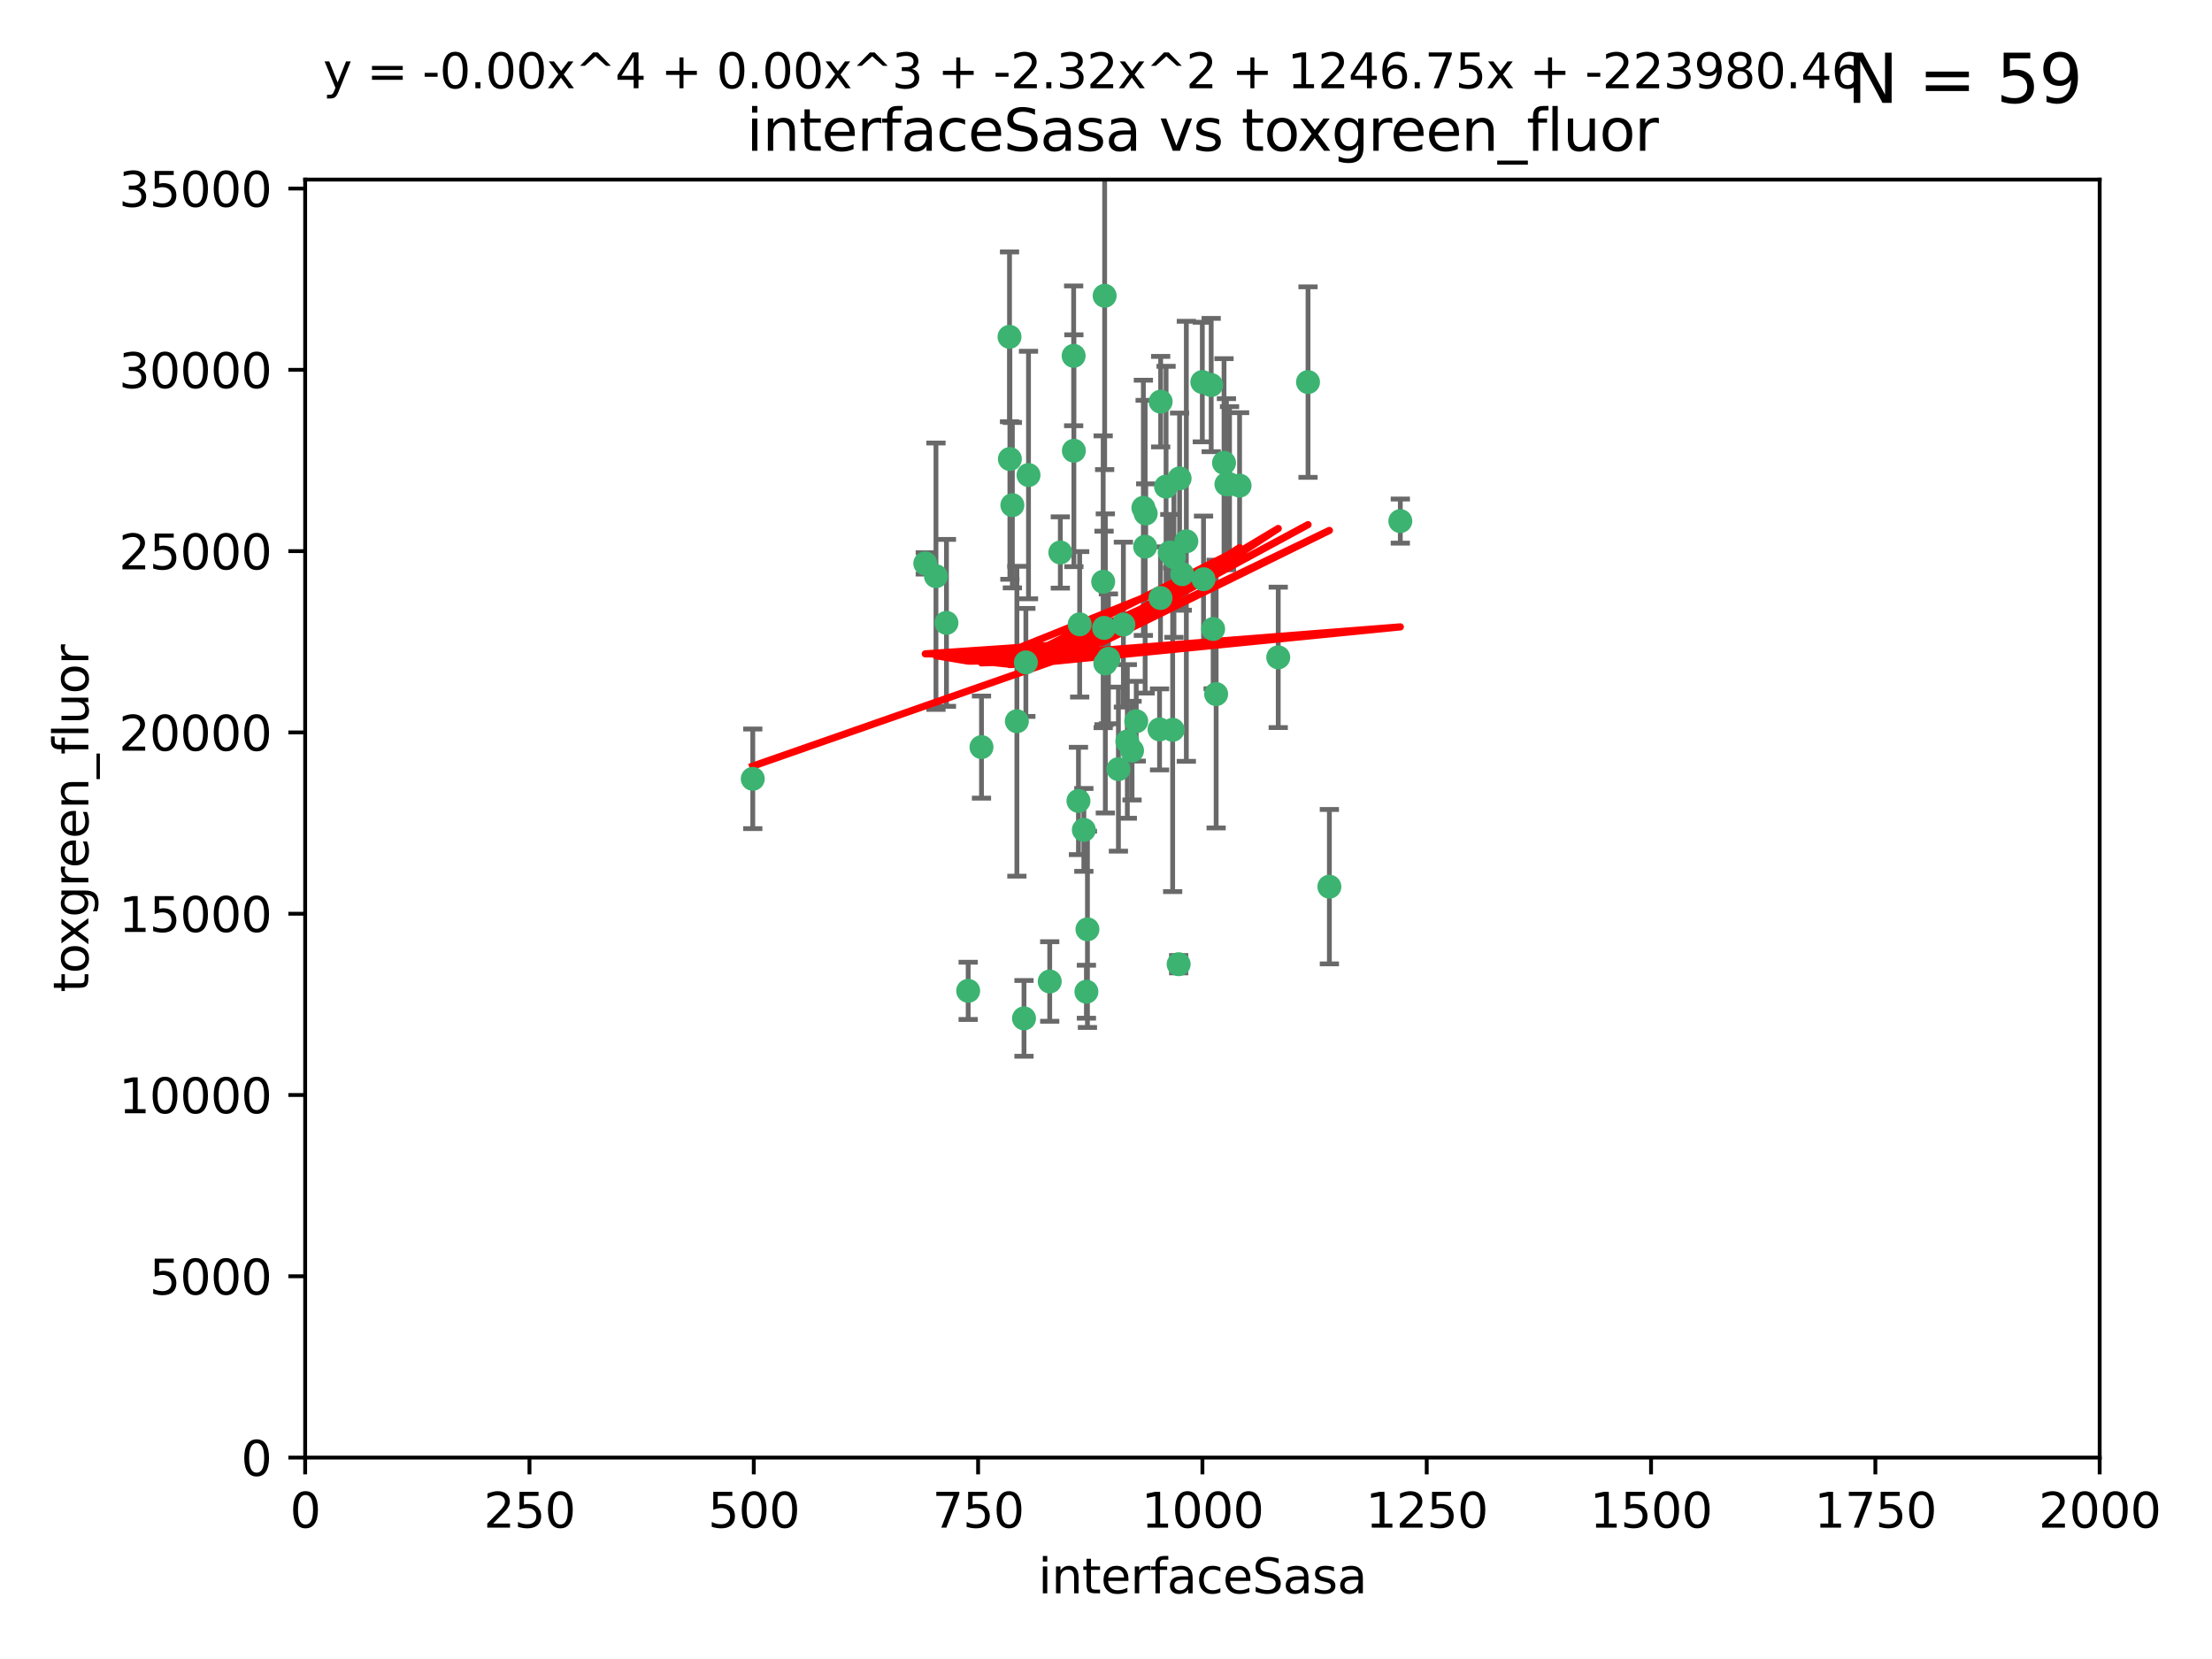 <?xml version="1.0" encoding="utf-8" standalone="no"?>
<!DOCTYPE svg PUBLIC "-//W3C//DTD SVG 1.1//EN"
  "http://www.w3.org/Graphics/SVG/1.1/DTD/svg11.dtd">
<svg xmlns:xlink="http://www.w3.org/1999/xlink" width="460.8pt" height="345.6pt" viewBox="0 0 460.8 345.6" xmlns="http://www.w3.org/2000/svg" version="1.1">
 <defs>
  <style type="text/css">*{stroke-linejoin: round; stroke-linecap: butt}</style>
 </defs>
 <g id="figure_1">
  <g id="patch_1">
   <path d="M 0 345.6 
L 460.8 345.6 
L 460.8 0 
L 0 0 
z
" style="fill: #ffffff"/>
  </g>
  <g id="axes_1">
   <g id="patch_2">
    <path d="M 63.571 303.64 
L 437.4 303.64 
L 437.4 37.411 
L 63.571 37.411 
z
" style="fill: #ffffff"/>
   </g>
   <g id="PathCollection_1">
    <defs>
     <path id="m59ebaaba37" d="M 0 1.118 
C 0.297 1.118 0.581 1 0.791 0.791 
C 1 0.581 1.118 0.297 1.118 0 
C 1.118 -0.297 1 -0.581 0.791 -0.791 
C 0.581 -1 0.297 -1.118 0 -1.118 
C -0.297 -1.118 -0.581 -1 -0.791 -0.791 
C -1 -0.581 -1.118 -0.297 -1.118 0 
C -1.118 0.297 -1 0.581 -0.791 0.791 
C -0.581 1 -0.297 1.118 0 1.118 
z
" style="stroke: #3cb371"/>
    </defs>
    <g clip-path="url(#p23d6af2092)">
     <use xlink:href="#m59ebaaba37" x="243.693" y="115.09" style="fill: #3cb371; stroke: #3cb371"/>
     <use xlink:href="#m59ebaaba37" x="272.484" y="79.593" style="fill: #3cb371; stroke: #3cb371"/>
     <use xlink:href="#m59ebaaba37" x="242.914" y="101.372" style="fill: #3cb371; stroke: #3cb371"/>
     <use xlink:href="#m59ebaaba37" x="266.28" y="136.942" style="fill: #3cb371; stroke: #3cb371"/>
     <use xlink:href="#m59ebaaba37" x="250.716" y="120.662" style="fill: #3cb371; stroke: #3cb371"/>
     <use xlink:href="#m59ebaaba37" x="254.987" y="96.415" style="fill: #3cb371; stroke: #3cb371"/>
     <use xlink:href="#m59ebaaba37" x="220.886" y="115.091" style="fill: #3cb371; stroke: #3cb371"/>
     <use xlink:href="#m59ebaaba37" x="230.119" y="61.614" style="fill: #3cb371; stroke: #3cb371"/>
     <use xlink:href="#m59ebaaba37" x="241.787" y="83.673" style="fill: #3cb371; stroke: #3cb371"/>
     <use xlink:href="#m59ebaaba37" x="252.721" y="131.033" style="fill: #3cb371; stroke: #3cb371"/>
     <use xlink:href="#m59ebaaba37" x="252.312" y="80.209" style="fill: #3cb371; stroke: #3cb371"/>
     <use xlink:href="#m59ebaaba37" x="258.229" y="101.166" style="fill: #3cb371; stroke: #3cb371"/>
     <use xlink:href="#m59ebaaba37" x="223.66" y="74.129" style="fill: #3cb371; stroke: #3cb371"/>
     <use xlink:href="#m59ebaaba37" x="232.987" y="160.224" style="fill: #3cb371; stroke: #3cb371"/>
     <use xlink:href="#m59ebaaba37" x="241.557" y="151.945" style="fill: #3cb371; stroke: #3cb371"/>
     <use xlink:href="#m59ebaaba37" x="247.136" y="112.761" style="fill: #3cb371; stroke: #3cb371"/>
     <use xlink:href="#m59ebaaba37" x="246.284" y="119.604" style="fill: #3cb371; stroke: #3cb371"/>
     <use xlink:href="#m59ebaaba37" x="253.345" y="144.591" style="fill: #3cb371; stroke: #3cb371"/>
     <use xlink:href="#m59ebaaba37" x="255.489" y="100.872" style="fill: #3cb371; stroke: #3cb371"/>
     <use xlink:href="#m59ebaaba37" x="244.553" y="116.067" style="fill: #3cb371; stroke: #3cb371"/>
     <use xlink:href="#m59ebaaba37" x="210.378" y="95.624" style="fill: #3cb371; stroke: #3cb371"/>
     <use xlink:href="#m59ebaaba37" x="256.134" y="100.88" style="fill: #3cb371; stroke: #3cb371"/>
     <use xlink:href="#m59ebaaba37" x="238.185" y="105.788" style="fill: #3cb371; stroke: #3cb371"/>
     <use xlink:href="#m59ebaaba37" x="234.02" y="130.114" style="fill: #3cb371; stroke: #3cb371"/>
     <use xlink:href="#m59ebaaba37" x="238.555" y="113.883" style="fill: #3cb371; stroke: #3cb371"/>
     <use xlink:href="#m59ebaaba37" x="230.261" y="138.203" style="fill: #3cb371; stroke: #3cb371"/>
     <use xlink:href="#m59ebaaba37" x="238.669" y="106.972" style="fill: #3cb371; stroke: #3cb371"/>
     <use xlink:href="#m59ebaaba37" x="226.319" y="206.592" style="fill: #3cb371; stroke: #3cb371"/>
     <use xlink:href="#m59ebaaba37" x="241.753" y="124.576" style="fill: #3cb371; stroke: #3cb371"/>
     <use xlink:href="#m59ebaaba37" x="245.731" y="99.654" style="fill: #3cb371; stroke: #3cb371"/>
     <use xlink:href="#m59ebaaba37" x="214.256" y="98.96" style="fill: #3cb371; stroke: #3cb371"/>
     <use xlink:href="#m59ebaaba37" x="291.711" y="108.552" style="fill: #3cb371; stroke: #3cb371"/>
     <use xlink:href="#m59ebaaba37" x="224.916" y="130.059" style="fill: #3cb371; stroke: #3cb371"/>
     <use xlink:href="#m59ebaaba37" x="250.465" y="79.585" style="fill: #3cb371; stroke: #3cb371"/>
     <use xlink:href="#m59ebaaba37" x="204.462" y="155.635" style="fill: #3cb371; stroke: #3cb371"/>
     <use xlink:href="#m59ebaaba37" x="218.677" y="204.462" style="fill: #3cb371; stroke: #3cb371"/>
     <use xlink:href="#m59ebaaba37" x="201.688" y="206.41" style="fill: #3cb371; stroke: #3cb371"/>
     <use xlink:href="#m59ebaaba37" x="194.981" y="120.034" style="fill: #3cb371; stroke: #3cb371"/>
     <use xlink:href="#m59ebaaba37" x="223.708" y="93.895" style="fill: #3cb371; stroke: #3cb371"/>
     <use xlink:href="#m59ebaaba37" x="192.753" y="117.366" style="fill: #3cb371; stroke: #3cb371"/>
     <use xlink:href="#m59ebaaba37" x="229.813" y="121.191" style="fill: #3cb371; stroke: #3cb371"/>
     <use xlink:href="#m59ebaaba37" x="210.301" y="70.169" style="fill: #3cb371; stroke: #3cb371"/>
     <use xlink:href="#m59ebaaba37" x="224.662" y="166.847" style="fill: #3cb371; stroke: #3cb371"/>
     <use xlink:href="#m59ebaaba37" x="236.699" y="150.242" style="fill: #3cb371; stroke: #3cb371"/>
     <use xlink:href="#m59ebaaba37" x="230.901" y="137.251" style="fill: #3cb371; stroke: #3cb371"/>
     <use xlink:href="#m59ebaaba37" x="213.706" y="137.993" style="fill: #3cb371; stroke: #3cb371"/>
     <use xlink:href="#m59ebaaba37" x="226.534" y="193.597" style="fill: #3cb371; stroke: #3cb371"/>
     <use xlink:href="#m59ebaaba37" x="211.835" y="150.246" style="fill: #3cb371; stroke: #3cb371"/>
     <use xlink:href="#m59ebaaba37" x="245.536" y="200.861" style="fill: #3cb371; stroke: #3cb371"/>
     <use xlink:href="#m59ebaaba37" x="244.288" y="152.035" style="fill: #3cb371; stroke: #3cb371"/>
     <use xlink:href="#m59ebaaba37" x="213.318" y="212.147" style="fill: #3cb371; stroke: #3cb371"/>
     <use xlink:href="#m59ebaaba37" x="235.826" y="156.366" style="fill: #3cb371; stroke: #3cb371"/>
     <use xlink:href="#m59ebaaba37" x="276.932" y="184.712" style="fill: #3cb371; stroke: #3cb371"/>
     <use xlink:href="#m59ebaaba37" x="229.998" y="130.801" style="fill: #3cb371; stroke: #3cb371"/>
     <use xlink:href="#m59ebaaba37" x="234.846" y="154.457" style="fill: #3cb371; stroke: #3cb371"/>
     <use xlink:href="#m59ebaaba37" x="210.895" y="105.234" style="fill: #3cb371; stroke: #3cb371"/>
     <use xlink:href="#m59ebaaba37" x="197.163" y="129.752" style="fill: #3cb371; stroke: #3cb371"/>
     <use xlink:href="#m59ebaaba37" x="225.785" y="172.883" style="fill: #3cb371; stroke: #3cb371"/>
     <use xlink:href="#m59ebaaba37" x="156.817" y="162.243" style="fill: #3cb371; stroke: #3cb371"/>
    </g>
   </g>
   <g id="matplotlib.axis_1">
    <g id="xtick_1">
     <g id="line2d_1">
      <defs>
       <path id="m3e31290100" d="M 0 0 
L 0 3.5 
" style="stroke: #000000; stroke-width: 0.8"/>
      </defs>
      <g>
       <use xlink:href="#m3e31290100" x="63.571" y="303.64" style="stroke: #000000; stroke-width: 0.8"/>
      </g>
     </g>
     <g id="text_1">
      <!-- 0 -->
      <g transform="translate(60.39 318.238)scale(0.1 -0.1)">
       <defs>
        <path id="DejaVuSans-30" d="M 2034 4250 
Q 1547 4250 1301 3770 
Q 1056 3291 1056 2328 
Q 1056 1369 1301 889 
Q 1547 409 2034 409 
Q 2525 409 2770 889 
Q 3016 1369 3016 2328 
Q 3016 3291 2770 3770 
Q 2525 4250 2034 4250 
z
M 2034 4750 
Q 2819 4750 3233 4129 
Q 3647 3509 3647 2328 
Q 3647 1150 3233 529 
Q 2819 -91 2034 -91 
Q 1250 -91 836 529 
Q 422 1150 422 2328 
Q 422 3509 836 4129 
Q 1250 4750 2034 4750 
z
" transform="scale(0.016)"/>
       </defs>
       <use xlink:href="#DejaVuSans-30"/>
      </g>
     </g>
    </g>
    <g id="xtick_2">
     <g id="line2d_2">
      <g>
       <use xlink:href="#m3e31290100" x="110.3" y="303.64" style="stroke: #000000; stroke-width: 0.8"/>
      </g>
     </g>
     <g id="text_2">
      <!-- 250 -->
      <g transform="translate(100.756 318.238)scale(0.1 -0.1)">
       <defs>
        <path id="DejaVuSans-32" d="M 1228 531 
L 3431 531 
L 3431 0 
L 469 0 
L 469 531 
Q 828 903 1448 1529 
Q 2069 2156 2228 2338 
Q 2531 2678 2651 2914 
Q 2772 3150 2772 3378 
Q 2772 3750 2511 3984 
Q 2250 4219 1831 4219 
Q 1534 4219 1204 4116 
Q 875 4013 500 3803 
L 500 4441 
Q 881 4594 1212 4672 
Q 1544 4750 1819 4750 
Q 2544 4750 2975 4387 
Q 3406 4025 3406 3419 
Q 3406 3131 3298 2873 
Q 3191 2616 2906 2266 
Q 2828 2175 2409 1742 
Q 1991 1309 1228 531 
z
" transform="scale(0.016)"/>
        <path id="DejaVuSans-35" d="M 691 4666 
L 3169 4666 
L 3169 4134 
L 1269 4134 
L 1269 2991 
Q 1406 3038 1543 3061 
Q 1681 3084 1819 3084 
Q 2600 3084 3056 2656 
Q 3513 2228 3513 1497 
Q 3513 744 3044 326 
Q 2575 -91 1722 -91 
Q 1428 -91 1123 -41 
Q 819 9 494 109 
L 494 744 
Q 775 591 1075 516 
Q 1375 441 1709 441 
Q 2250 441 2565 725 
Q 2881 1009 2881 1497 
Q 2881 1984 2565 2268 
Q 2250 2553 1709 2553 
Q 1456 2553 1204 2497 
Q 953 2441 691 2322 
L 691 4666 
z
" transform="scale(0.016)"/>
       </defs>
       <use xlink:href="#DejaVuSans-32"/>
       <use xlink:href="#DejaVuSans-35" x="63.623"/>
       <use xlink:href="#DejaVuSans-30" x="127.246"/>
      </g>
     </g>
    </g>
    <g id="xtick_3">
     <g id="line2d_3">
      <g>
       <use xlink:href="#m3e31290100" x="157.028" y="303.64" style="stroke: #000000; stroke-width: 0.8"/>
      </g>
     </g>
     <g id="text_3">
      <!-- 500 -->
      <g transform="translate(147.485 318.238)scale(0.1 -0.1)">
       <use xlink:href="#DejaVuSans-35"/>
       <use xlink:href="#DejaVuSans-30" x="63.623"/>
       <use xlink:href="#DejaVuSans-30" x="127.246"/>
      </g>
     </g>
    </g>
    <g id="xtick_4">
     <g id="line2d_4">
      <g>
       <use xlink:href="#m3e31290100" x="203.757" y="303.64" style="stroke: #000000; stroke-width: 0.8"/>
      </g>
     </g>
     <g id="text_4">
      <!-- 750 -->
      <g transform="translate(194.213 318.238)scale(0.1 -0.1)">
       <defs>
        <path id="DejaVuSans-37" d="M 525 4666 
L 3525 4666 
L 3525 4397 
L 1831 0 
L 1172 0 
L 2766 4134 
L 525 4134 
L 525 4666 
z
" transform="scale(0.016)"/>
       </defs>
       <use xlink:href="#DejaVuSans-37"/>
       <use xlink:href="#DejaVuSans-35" x="63.623"/>
       <use xlink:href="#DejaVuSans-30" x="127.246"/>
      </g>
     </g>
    </g>
    <g id="xtick_5">
     <g id="line2d_5">
      <g>
       <use xlink:href="#m3e31290100" x="250.486" y="303.64" style="stroke: #000000; stroke-width: 0.8"/>
      </g>
     </g>
     <g id="text_5">
      <!-- 1000 -->
      <g transform="translate(237.761 318.238)scale(0.1 -0.1)">
       <defs>
        <path id="DejaVuSans-31" d="M 794 531 
L 1825 531 
L 1825 4091 
L 703 3866 
L 703 4441 
L 1819 4666 
L 2450 4666 
L 2450 531 
L 3481 531 
L 3481 0 
L 794 0 
L 794 531 
z
" transform="scale(0.016)"/>
       </defs>
       <use xlink:href="#DejaVuSans-31"/>
       <use xlink:href="#DejaVuSans-30" x="63.623"/>
       <use xlink:href="#DejaVuSans-30" x="127.246"/>
       <use xlink:href="#DejaVuSans-30" x="190.869"/>
      </g>
     </g>
    </g>
    <g id="xtick_6">
     <g id="line2d_6">
      <g>
       <use xlink:href="#m3e31290100" x="297.214" y="303.64" style="stroke: #000000; stroke-width: 0.8"/>
      </g>
     </g>
     <g id="text_6">
      <!-- 1250 -->
      <g transform="translate(284.489 318.238)scale(0.1 -0.1)">
       <use xlink:href="#DejaVuSans-31"/>
       <use xlink:href="#DejaVuSans-32" x="63.623"/>
       <use xlink:href="#DejaVuSans-35" x="127.246"/>
       <use xlink:href="#DejaVuSans-30" x="190.869"/>
      </g>
     </g>
    </g>
    <g id="xtick_7">
     <g id="line2d_7">
      <g>
       <use xlink:href="#m3e31290100" x="343.943" y="303.64" style="stroke: #000000; stroke-width: 0.8"/>
      </g>
     </g>
     <g id="text_7">
      <!-- 1500 -->
      <g transform="translate(331.218 318.238)scale(0.1 -0.1)">
       <use xlink:href="#DejaVuSans-31"/>
       <use xlink:href="#DejaVuSans-35" x="63.623"/>
       <use xlink:href="#DejaVuSans-30" x="127.246"/>
       <use xlink:href="#DejaVuSans-30" x="190.869"/>
      </g>
     </g>
    </g>
    <g id="xtick_8">
     <g id="line2d_8">
      <g>
       <use xlink:href="#m3e31290100" x="390.671" y="303.64" style="stroke: #000000; stroke-width: 0.8"/>
      </g>
     </g>
     <g id="text_8">
      <!-- 1750 -->
      <g transform="translate(377.946 318.238)scale(0.1 -0.1)">
       <use xlink:href="#DejaVuSans-31"/>
       <use xlink:href="#DejaVuSans-37" x="63.623"/>
       <use xlink:href="#DejaVuSans-35" x="127.246"/>
       <use xlink:href="#DejaVuSans-30" x="190.869"/>
      </g>
     </g>
    </g>
    <g id="xtick_9">
     <g id="line2d_9">
      <g>
       <use xlink:href="#m3e31290100" x="437.4" y="303.64" style="stroke: #000000; stroke-width: 0.8"/>
      </g>
     </g>
     <g id="text_9">
      <!-- 2000 -->
      <g transform="translate(424.675 318.238)scale(0.1 -0.1)">
       <use xlink:href="#DejaVuSans-32"/>
       <use xlink:href="#DejaVuSans-30" x="63.623"/>
       <use xlink:href="#DejaVuSans-30" x="127.246"/>
       <use xlink:href="#DejaVuSans-30" x="190.869"/>
      </g>
     </g>
    </g>
    <g id="text_10">
     <!-- interfaceSasa -->
     <g transform="translate(216.279 331.917)scale(0.1 -0.1)">
      <defs>
       <path id="DejaVuSans-69" d="M 603 3500 
L 1178 3500 
L 1178 0 
L 603 0 
L 603 3500 
z
M 603 4863 
L 1178 4863 
L 1178 4134 
L 603 4134 
L 603 4863 
z
" transform="scale(0.016)"/>
       <path id="DejaVuSans-6e" d="M 3513 2113 
L 3513 0 
L 2938 0 
L 2938 2094 
Q 2938 2591 2744 2837 
Q 2550 3084 2163 3084 
Q 1697 3084 1428 2787 
Q 1159 2491 1159 1978 
L 1159 0 
L 581 0 
L 581 3500 
L 1159 3500 
L 1159 2956 
Q 1366 3272 1645 3428 
Q 1925 3584 2291 3584 
Q 2894 3584 3203 3211 
Q 3513 2838 3513 2113 
z
" transform="scale(0.016)"/>
       <path id="DejaVuSans-74" d="M 1172 4494 
L 1172 3500 
L 2356 3500 
L 2356 3053 
L 1172 3053 
L 1172 1153 
Q 1172 725 1289 603 
Q 1406 481 1766 481 
L 2356 481 
L 2356 0 
L 1766 0 
Q 1100 0 847 248 
Q 594 497 594 1153 
L 594 3053 
L 172 3053 
L 172 3500 
L 594 3500 
L 594 4494 
L 1172 4494 
z
" transform="scale(0.016)"/>
       <path id="DejaVuSans-65" d="M 3597 1894 
L 3597 1613 
L 953 1613 
Q 991 1019 1311 708 
Q 1631 397 2203 397 
Q 2534 397 2845 478 
Q 3156 559 3463 722 
L 3463 178 
Q 3153 47 2828 -22 
Q 2503 -91 2169 -91 
Q 1331 -91 842 396 
Q 353 884 353 1716 
Q 353 2575 817 3079 
Q 1281 3584 2069 3584 
Q 2775 3584 3186 3129 
Q 3597 2675 3597 1894 
z
M 3022 2063 
Q 3016 2534 2758 2815 
Q 2500 3097 2075 3097 
Q 1594 3097 1305 2825 
Q 1016 2553 972 2059 
L 3022 2063 
z
" transform="scale(0.016)"/>
       <path id="DejaVuSans-72" d="M 2631 2963 
Q 2534 3019 2420 3045 
Q 2306 3072 2169 3072 
Q 1681 3072 1420 2755 
Q 1159 2438 1159 1844 
L 1159 0 
L 581 0 
L 581 3500 
L 1159 3500 
L 1159 2956 
Q 1341 3275 1631 3429 
Q 1922 3584 2338 3584 
Q 2397 3584 2469 3576 
Q 2541 3569 2628 3553 
L 2631 2963 
z
" transform="scale(0.016)"/>
       <path id="DejaVuSans-66" d="M 2375 4863 
L 2375 4384 
L 1825 4384 
Q 1516 4384 1395 4259 
Q 1275 4134 1275 3809 
L 1275 3500 
L 2222 3500 
L 2222 3053 
L 1275 3053 
L 1275 0 
L 697 0 
L 697 3053 
L 147 3053 
L 147 3500 
L 697 3500 
L 697 3744 
Q 697 4328 969 4595 
Q 1241 4863 1831 4863 
L 2375 4863 
z
" transform="scale(0.016)"/>
       <path id="DejaVuSans-61" d="M 2194 1759 
Q 1497 1759 1228 1600 
Q 959 1441 959 1056 
Q 959 750 1161 570 
Q 1363 391 1709 391 
Q 2188 391 2477 730 
Q 2766 1069 2766 1631 
L 2766 1759 
L 2194 1759 
z
M 3341 1997 
L 3341 0 
L 2766 0 
L 2766 531 
Q 2569 213 2275 61 
Q 1981 -91 1556 -91 
Q 1019 -91 701 211 
Q 384 513 384 1019 
Q 384 1609 779 1909 
Q 1175 2209 1959 2209 
L 2766 2209 
L 2766 2266 
Q 2766 2663 2505 2880 
Q 2244 3097 1772 3097 
Q 1472 3097 1187 3025 
Q 903 2953 641 2809 
L 641 3341 
Q 956 3463 1253 3523 
Q 1550 3584 1831 3584 
Q 2591 3584 2966 3190 
Q 3341 2797 3341 1997 
z
" transform="scale(0.016)"/>
       <path id="DejaVuSans-63" d="M 3122 3366 
L 3122 2828 
Q 2878 2963 2633 3030 
Q 2388 3097 2138 3097 
Q 1578 3097 1268 2742 
Q 959 2388 959 1747 
Q 959 1106 1268 751 
Q 1578 397 2138 397 
Q 2388 397 2633 464 
Q 2878 531 3122 666 
L 3122 134 
Q 2881 22 2623 -34 
Q 2366 -91 2075 -91 
Q 1284 -91 818 406 
Q 353 903 353 1747 
Q 353 2603 823 3093 
Q 1294 3584 2113 3584 
Q 2378 3584 2631 3529 
Q 2884 3475 3122 3366 
z
" transform="scale(0.016)"/>
       <path id="DejaVuSans-53" d="M 3425 4513 
L 3425 3897 
Q 3066 4069 2747 4153 
Q 2428 4238 2131 4238 
Q 1616 4238 1336 4038 
Q 1056 3838 1056 3469 
Q 1056 3159 1242 3001 
Q 1428 2844 1947 2747 
L 2328 2669 
Q 3034 2534 3370 2195 
Q 3706 1856 3706 1288 
Q 3706 609 3251 259 
Q 2797 -91 1919 -91 
Q 1588 -91 1214 -16 
Q 841 59 441 206 
L 441 856 
Q 825 641 1194 531 
Q 1563 422 1919 422 
Q 2459 422 2753 634 
Q 3047 847 3047 1241 
Q 3047 1584 2836 1778 
Q 2625 1972 2144 2069 
L 1759 2144 
Q 1053 2284 737 2584 
Q 422 2884 422 3419 
Q 422 4038 858 4394 
Q 1294 4750 2059 4750 
Q 2388 4750 2728 4690 
Q 3069 4631 3425 4513 
z
" transform="scale(0.016)"/>
       <path id="DejaVuSans-73" d="M 2834 3397 
L 2834 2853 
Q 2591 2978 2328 3040 
Q 2066 3103 1784 3103 
Q 1356 3103 1142 2972 
Q 928 2841 928 2578 
Q 928 2378 1081 2264 
Q 1234 2150 1697 2047 
L 1894 2003 
Q 2506 1872 2764 1633 
Q 3022 1394 3022 966 
Q 3022 478 2636 193 
Q 2250 -91 1575 -91 
Q 1294 -91 989 -36 
Q 684 19 347 128 
L 347 722 
Q 666 556 975 473 
Q 1284 391 1588 391 
Q 1994 391 2212 530 
Q 2431 669 2431 922 
Q 2431 1156 2273 1281 
Q 2116 1406 1581 1522 
L 1381 1569 
Q 847 1681 609 1914 
Q 372 2147 372 2553 
Q 372 3047 722 3315 
Q 1072 3584 1716 3584 
Q 2034 3584 2315 3537 
Q 2597 3491 2834 3397 
z
" transform="scale(0.016)"/>
      </defs>
      <use xlink:href="#DejaVuSans-69"/>
      <use xlink:href="#DejaVuSans-6e" x="27.783"/>
      <use xlink:href="#DejaVuSans-74" x="91.162"/>
      <use xlink:href="#DejaVuSans-65" x="130.371"/>
      <use xlink:href="#DejaVuSans-72" x="191.895"/>
      <use xlink:href="#DejaVuSans-66" x="233.008"/>
      <use xlink:href="#DejaVuSans-61" x="268.213"/>
      <use xlink:href="#DejaVuSans-63" x="329.492"/>
      <use xlink:href="#DejaVuSans-65" x="384.473"/>
      <use xlink:href="#DejaVuSans-53" x="445.996"/>
      <use xlink:href="#DejaVuSans-61" x="509.473"/>
      <use xlink:href="#DejaVuSans-73" x="570.752"/>
      <use xlink:href="#DejaVuSans-61" x="622.852"/>
     </g>
    </g>
   </g>
   <g id="matplotlib.axis_2">
    <g id="ytick_1">
     <g id="line2d_10">
      <defs>
       <path id="m3f663f2d30" d="M 0 0 
L -3.5 0 
" style="stroke: #000000; stroke-width: 0.8"/>
      </defs>
      <g>
       <use xlink:href="#m3f663f2d30" x="63.571" y="303.64" style="stroke: #000000; stroke-width: 0.8"/>
      </g>
     </g>
     <g id="text_11">
      <!-- 0 -->
      <g transform="translate(50.209 307.439)scale(0.1 -0.1)">
       <use xlink:href="#DejaVuSans-30"/>
      </g>
     </g>
    </g>
    <g id="ytick_2">
     <g id="line2d_11">
      <g>
       <use xlink:href="#m3f663f2d30" x="63.571" y="265.874" style="stroke: #000000; stroke-width: 0.8"/>
      </g>
     </g>
     <g id="text_12">
      <!-- 5000 -->
      <g transform="translate(31.121 269.673)scale(0.1 -0.1)">
       <use xlink:href="#DejaVuSans-35"/>
       <use xlink:href="#DejaVuSans-30" x="63.623"/>
       <use xlink:href="#DejaVuSans-30" x="127.246"/>
       <use xlink:href="#DejaVuSans-30" x="190.869"/>
      </g>
     </g>
    </g>
    <g id="ytick_3">
     <g id="line2d_12">
      <g>
       <use xlink:href="#m3f663f2d30" x="63.571" y="228.108" style="stroke: #000000; stroke-width: 0.8"/>
      </g>
     </g>
     <g id="text_13">
      <!-- 10000 -->
      <g transform="translate(24.759 231.907)scale(0.1 -0.1)">
       <use xlink:href="#DejaVuSans-31"/>
       <use xlink:href="#DejaVuSans-30" x="63.623"/>
       <use xlink:href="#DejaVuSans-30" x="127.246"/>
       <use xlink:href="#DejaVuSans-30" x="190.869"/>
       <use xlink:href="#DejaVuSans-30" x="254.492"/>
      </g>
     </g>
    </g>
    <g id="ytick_4">
     <g id="line2d_13">
      <g>
       <use xlink:href="#m3f663f2d30" x="63.571" y="190.342" style="stroke: #000000; stroke-width: 0.8"/>
      </g>
     </g>
     <g id="text_14">
      <!-- 15000 -->
      <g transform="translate(24.759 194.141)scale(0.1 -0.1)">
       <use xlink:href="#DejaVuSans-31"/>
       <use xlink:href="#DejaVuSans-35" x="63.623"/>
       <use xlink:href="#DejaVuSans-30" x="127.246"/>
       <use xlink:href="#DejaVuSans-30" x="190.869"/>
       <use xlink:href="#DejaVuSans-30" x="254.492"/>
      </g>
     </g>
    </g>
    <g id="ytick_5">
     <g id="line2d_14">
      <g>
       <use xlink:href="#m3f663f2d30" x="63.571" y="152.576" style="stroke: #000000; stroke-width: 0.8"/>
      </g>
     </g>
     <g id="text_15">
      <!-- 20000 -->
      <g transform="translate(24.759 156.375)scale(0.1 -0.1)">
       <use xlink:href="#DejaVuSans-32"/>
       <use xlink:href="#DejaVuSans-30" x="63.623"/>
       <use xlink:href="#DejaVuSans-30" x="127.246"/>
       <use xlink:href="#DejaVuSans-30" x="190.869"/>
       <use xlink:href="#DejaVuSans-30" x="254.492"/>
      </g>
     </g>
    </g>
    <g id="ytick_6">
     <g id="line2d_15">
      <g>
       <use xlink:href="#m3f663f2d30" x="63.571" y="114.81" style="stroke: #000000; stroke-width: 0.8"/>
      </g>
     </g>
     <g id="text_16">
      <!-- 25000 -->
      <g transform="translate(24.759 118.609)scale(0.1 -0.1)">
       <use xlink:href="#DejaVuSans-32"/>
       <use xlink:href="#DejaVuSans-35" x="63.623"/>
       <use xlink:href="#DejaVuSans-30" x="127.246"/>
       <use xlink:href="#DejaVuSans-30" x="190.869"/>
       <use xlink:href="#DejaVuSans-30" x="254.492"/>
      </g>
     </g>
    </g>
    <g id="ytick_7">
     <g id="line2d_16">
      <g>
       <use xlink:href="#m3f663f2d30" x="63.571" y="77.044" style="stroke: #000000; stroke-width: 0.8"/>
      </g>
     </g>
     <g id="text_17">
      <!-- 30000 -->
      <g transform="translate(24.759 80.844)scale(0.1 -0.1)">
       <defs>
        <path id="DejaVuSans-33" d="M 2597 2516 
Q 3050 2419 3304 2112 
Q 3559 1806 3559 1356 
Q 3559 666 3084 287 
Q 2609 -91 1734 -91 
Q 1441 -91 1130 -33 
Q 819 25 488 141 
L 488 750 
Q 750 597 1062 519 
Q 1375 441 1716 441 
Q 2309 441 2620 675 
Q 2931 909 2931 1356 
Q 2931 1769 2642 2001 
Q 2353 2234 1838 2234 
L 1294 2234 
L 1294 2753 
L 1863 2753 
Q 2328 2753 2575 2939 
Q 2822 3125 2822 3475 
Q 2822 3834 2567 4026 
Q 2313 4219 1838 4219 
Q 1578 4219 1281 4162 
Q 984 4106 628 3988 
L 628 4550 
Q 988 4650 1302 4700 
Q 1616 4750 1894 4750 
Q 2613 4750 3031 4423 
Q 3450 4097 3450 3541 
Q 3450 3153 3228 2886 
Q 3006 2619 2597 2516 
z
" transform="scale(0.016)"/>
       </defs>
       <use xlink:href="#DejaVuSans-33"/>
       <use xlink:href="#DejaVuSans-30" x="63.623"/>
       <use xlink:href="#DejaVuSans-30" x="127.246"/>
       <use xlink:href="#DejaVuSans-30" x="190.869"/>
       <use xlink:href="#DejaVuSans-30" x="254.492"/>
      </g>
     </g>
    </g>
    <g id="ytick_8">
     <g id="line2d_17">
      <g>
       <use xlink:href="#m3f663f2d30" x="63.571" y="39.278" style="stroke: #000000; stroke-width: 0.8"/>
      </g>
     </g>
     <g id="text_18">
      <!-- 35000 -->
      <g transform="translate(24.759 43.078)scale(0.1 -0.1)">
       <use xlink:href="#DejaVuSans-33"/>
       <use xlink:href="#DejaVuSans-35" x="63.623"/>
       <use xlink:href="#DejaVuSans-30" x="127.246"/>
       <use xlink:href="#DejaVuSans-30" x="190.869"/>
       <use xlink:href="#DejaVuSans-30" x="254.492"/>
      </g>
     </g>
    </g>
    <g id="text_19">
     <!-- toxgreen_fluor -->
     <g transform="translate(18.401 206.72)rotate(-90)scale(0.1 -0.1)">
      <defs>
       <path id="DejaVuSans-6f" d="M 1959 3097 
Q 1497 3097 1228 2736 
Q 959 2375 959 1747 
Q 959 1119 1226 758 
Q 1494 397 1959 397 
Q 2419 397 2687 759 
Q 2956 1122 2956 1747 
Q 2956 2369 2687 2733 
Q 2419 3097 1959 3097 
z
M 1959 3584 
Q 2709 3584 3137 3096 
Q 3566 2609 3566 1747 
Q 3566 888 3137 398 
Q 2709 -91 1959 -91 
Q 1206 -91 779 398 
Q 353 888 353 1747 
Q 353 2609 779 3096 
Q 1206 3584 1959 3584 
z
" transform="scale(0.016)"/>
       <path id="DejaVuSans-78" d="M 3513 3500 
L 2247 1797 
L 3578 0 
L 2900 0 
L 1881 1375 
L 863 0 
L 184 0 
L 1544 1831 
L 300 3500 
L 978 3500 
L 1906 2253 
L 2834 3500 
L 3513 3500 
z
" transform="scale(0.016)"/>
       <path id="DejaVuSans-67" d="M 2906 1791 
Q 2906 2416 2648 2759 
Q 2391 3103 1925 3103 
Q 1463 3103 1205 2759 
Q 947 2416 947 1791 
Q 947 1169 1205 825 
Q 1463 481 1925 481 
Q 2391 481 2648 825 
Q 2906 1169 2906 1791 
z
M 3481 434 
Q 3481 -459 3084 -895 
Q 2688 -1331 1869 -1331 
Q 1566 -1331 1297 -1286 
Q 1028 -1241 775 -1147 
L 775 -588 
Q 1028 -725 1275 -790 
Q 1522 -856 1778 -856 
Q 2344 -856 2625 -561 
Q 2906 -266 2906 331 
L 2906 616 
Q 2728 306 2450 153 
Q 2172 0 1784 0 
Q 1141 0 747 490 
Q 353 981 353 1791 
Q 353 2603 747 3093 
Q 1141 3584 1784 3584 
Q 2172 3584 2450 3431 
Q 2728 3278 2906 2969 
L 2906 3500 
L 3481 3500 
L 3481 434 
z
" transform="scale(0.016)"/>
       <path id="DejaVuSans-5f" d="M 3263 -1063 
L 3263 -1509 
L -63 -1509 
L -63 -1063 
L 3263 -1063 
z
" transform="scale(0.016)"/>
       <path id="DejaVuSans-6c" d="M 603 4863 
L 1178 4863 
L 1178 0 
L 603 0 
L 603 4863 
z
" transform="scale(0.016)"/>
       <path id="DejaVuSans-75" d="M 544 1381 
L 544 3500 
L 1119 3500 
L 1119 1403 
Q 1119 906 1312 657 
Q 1506 409 1894 409 
Q 2359 409 2629 706 
Q 2900 1003 2900 1516 
L 2900 3500 
L 3475 3500 
L 3475 0 
L 2900 0 
L 2900 538 
Q 2691 219 2414 64 
Q 2138 -91 1772 -91 
Q 1169 -91 856 284 
Q 544 659 544 1381 
z
M 1991 3584 
L 1991 3584 
z
" transform="scale(0.016)"/>
      </defs>
      <use xlink:href="#DejaVuSans-74"/>
      <use xlink:href="#DejaVuSans-6f" x="39.209"/>
      <use xlink:href="#DejaVuSans-78" x="97.266"/>
      <use xlink:href="#DejaVuSans-67" x="156.445"/>
      <use xlink:href="#DejaVuSans-72" x="219.922"/>
      <use xlink:href="#DejaVuSans-65" x="258.785"/>
      <use xlink:href="#DejaVuSans-65" x="320.309"/>
      <use xlink:href="#DejaVuSans-6e" x="381.832"/>
      <use xlink:href="#DejaVuSans-5f" x="445.211"/>
      <use xlink:href="#DejaVuSans-66" x="495.211"/>
      <use xlink:href="#DejaVuSans-6c" x="530.416"/>
      <use xlink:href="#DejaVuSans-75" x="558.199"/>
      <use xlink:href="#DejaVuSans-6f" x="621.578"/>
      <use xlink:href="#DejaVuSans-72" x="682.76"/>
     </g>
    </g>
   </g>
   <g id="LineCollection_1">
    <path d="M 243.693 123.008 
L 243.693 107.171 
" clip-path="url(#p23d6af2092)" style="fill: none; stroke: #696969"/>
    <path d="M 272.484 99.437 
L 272.484 59.75 
" clip-path="url(#p23d6af2092)" style="fill: none; stroke: #696969"/>
    <path d="M 242.914 126.436 
L 242.914 76.309 
" clip-path="url(#p23d6af2092)" style="fill: none; stroke: #696969"/>
    <path d="M 266.28 151.57 
L 266.28 122.315 
" clip-path="url(#p23d6af2092)" style="fill: none; stroke: #696969"/>
    <path d="M 250.716 133.818 
L 250.716 107.506 
" clip-path="url(#p23d6af2092)" style="fill: none; stroke: #696969"/>
    <path d="M 254.987 118.115 
L 254.987 74.714 
" clip-path="url(#p23d6af2092)" style="fill: none; stroke: #696969"/>
    <path d="M 220.886 122.516 
L 220.886 107.666 
" clip-path="url(#p23d6af2092)" style="fill: none; stroke: #696969"/>
    <path d="M 230.119 97.825 
L 230.119 25.402 
" clip-path="url(#p23d6af2092)" style="fill: none; stroke: #696969"/>
    <path d="M 241.787 93.1 
L 241.787 74.246 
" clip-path="url(#p23d6af2092)" style="fill: none; stroke: #696969"/>
    <path d="M 252.721 143.479 
L 252.721 118.586 
" clip-path="url(#p23d6af2092)" style="fill: none; stroke: #696969"/>
    <path d="M 252.312 94.094 
L 252.312 66.324 
" clip-path="url(#p23d6af2092)" style="fill: none; stroke: #696969"/>
    <path d="M 258.229 116.358 
L 258.229 85.973 
" clip-path="url(#p23d6af2092)" style="fill: none; stroke: #696969"/>
    <path d="M 223.66 88.692 
L 223.66 59.566 
" clip-path="url(#p23d6af2092)" style="fill: none; stroke: #696969"/>
    <path d="M 232.987 177.314 
L 232.987 143.135 
" clip-path="url(#p23d6af2092)" style="fill: none; stroke: #696969"/>
    <path d="M 241.557 160.385 
L 241.557 143.505 
" clip-path="url(#p23d6af2092)" style="fill: none; stroke: #696969"/>
    <path d="M 247.136 158.597 
L 247.136 66.926 
" clip-path="url(#p23d6af2092)" style="fill: none; stroke: #696969"/>
    <path d="M 246.284 127.118 
L 246.284 112.09 
" clip-path="url(#p23d6af2092)" style="fill: none; stroke: #696969"/>
    <path d="M 253.345 172.484 
L 253.345 116.697 
" clip-path="url(#p23d6af2092)" style="fill: none; stroke: #696969"/>
    <path d="M 255.489 118.692 
L 255.489 83.052 
" clip-path="url(#p23d6af2092)" style="fill: none; stroke: #696969"/>
    <path d="M 244.553 132.771 
L 244.553 99.364 
" clip-path="url(#p23d6af2092)" style="fill: none; stroke: #696969"/>
    <path d="M 210.378 120.671 
L 210.378 70.577 
" clip-path="url(#p23d6af2092)" style="fill: none; stroke: #696969"/>
    <path d="M 256.134 117.048 
L 256.134 84.711 
" clip-path="url(#p23d6af2092)" style="fill: none; stroke: #696969"/>
    <path d="M 238.185 132.373 
L 238.185 79.202 
" clip-path="url(#p23d6af2092)" style="fill: none; stroke: #696969"/>
    <path d="M 234.02 147.286 
L 234.02 112.943 
" clip-path="url(#p23d6af2092)" style="fill: none; stroke: #696969"/>
    <path d="M 238.555 144.378 
L 238.555 83.389 
" clip-path="url(#p23d6af2092)" style="fill: none; stroke: #696969"/>
    <path d="M 230.261 169.362 
L 230.261 107.043 
" clip-path="url(#p23d6af2092)" style="fill: none; stroke: #696969"/>
    <path d="M 238.669 113.147 
L 238.669 100.797 
" clip-path="url(#p23d6af2092)" style="fill: none; stroke: #696969"/>
    <path d="M 226.319 212.112 
L 226.319 201.073 
" clip-path="url(#p23d6af2092)" style="fill: none; stroke: #696969"/>
    <path d="M 241.753 135.235 
L 241.753 113.917 
" clip-path="url(#p23d6af2092)" style="fill: none; stroke: #696969"/>
    <path d="M 245.731 113.257 
L 245.731 86.051 
" clip-path="url(#p23d6af2092)" style="fill: none; stroke: #696969"/>
    <path d="M 214.256 124.744 
L 214.256 73.175 
" clip-path="url(#p23d6af2092)" style="fill: none; stroke: #696969"/>
    <path d="M 291.711 113.148 
L 291.711 103.957 
" clip-path="url(#p23d6af2092)" style="fill: none; stroke: #696969"/>
    <path d="M 224.916 145.209 
L 224.916 114.909 
" clip-path="url(#p23d6af2092)" style="fill: none; stroke: #696969"/>
    <path d="M 250.465 92.04 
L 250.465 67.13 
" clip-path="url(#p23d6af2092)" style="fill: none; stroke: #696969"/>
    <path d="M 204.462 166.268 
L 204.462 145.002 
" clip-path="url(#p23d6af2092)" style="fill: none; stroke: #696969"/>
    <path d="M 218.677 212.746 
L 218.677 196.178 
" clip-path="url(#p23d6af2092)" style="fill: none; stroke: #696969"/>
    <path d="M 201.688 212.375 
L 201.688 200.445 
" clip-path="url(#p23d6af2092)" style="fill: none; stroke: #696969"/>
    <path d="M 194.981 147.781 
L 194.981 92.287 
" clip-path="url(#p23d6af2092)" style="fill: none; stroke: #696969"/>
    <path d="M 223.708 118.044 
L 223.708 69.747 
" clip-path="url(#p23d6af2092)" style="fill: none; stroke: #696969"/>
    <path d="M 192.753 119.591 
L 192.753 115.141 
" clip-path="url(#p23d6af2092)" style="fill: none; stroke: #696969"/>
    <path d="M 229.813 151.584 
L 229.813 90.798 
" clip-path="url(#p23d6af2092)" style="fill: none; stroke: #696969"/>
    <path d="M 210.301 87.855 
L 210.301 52.483 
" clip-path="url(#p23d6af2092)" style="fill: none; stroke: #696969"/>
    <path d="M 224.662 178.027 
L 224.662 155.668 
" clip-path="url(#p23d6af2092)" style="fill: none; stroke: #696969"/>
    <path d="M 236.699 158.549 
L 236.699 141.935 
" clip-path="url(#p23d6af2092)" style="fill: none; stroke: #696969"/>
    <path d="M 230.901 150.773 
L 230.901 123.729 
" clip-path="url(#p23d6af2092)" style="fill: none; stroke: #696969"/>
    <path d="M 213.706 149.246 
L 213.706 126.741 
" clip-path="url(#p23d6af2092)" style="fill: none; stroke: #696969"/>
    <path d="M 226.534 214.035 
L 226.534 173.16 
" clip-path="url(#p23d6af2092)" style="fill: none; stroke: #696969"/>
    <path d="M 211.835 182.519 
L 211.835 117.972 
" clip-path="url(#p23d6af2092)" style="fill: none; stroke: #696969"/>
    <path d="M 245.536 202.673 
L 245.536 199.049 
" clip-path="url(#p23d6af2092)" style="fill: none; stroke: #696969"/>
    <path d="M 244.288 185.743 
L 244.288 118.327 
" clip-path="url(#p23d6af2092)" style="fill: none; stroke: #696969"/>
    <path d="M 213.318 220.035 
L 213.318 204.259 
" clip-path="url(#p23d6af2092)" style="fill: none; stroke: #696969"/>
    <path d="M 235.826 166.65 
L 235.826 146.083 
" clip-path="url(#p23d6af2092)" style="fill: none; stroke: #696969"/>
    <path d="M 276.932 200.794 
L 276.932 168.63 
" clip-path="url(#p23d6af2092)" style="fill: none; stroke: #696969"/>
    <path d="M 229.998 150.951 
L 229.998 110.652 
" clip-path="url(#p23d6af2092)" style="fill: none; stroke: #696969"/>
    <path d="M 234.846 170.456 
L 234.846 138.458 
" clip-path="url(#p23d6af2092)" style="fill: none; stroke: #696969"/>
    <path d="M 210.895 122.461 
L 210.895 88.007 
" clip-path="url(#p23d6af2092)" style="fill: none; stroke: #696969"/>
    <path d="M 197.163 147.136 
L 197.163 112.367 
" clip-path="url(#p23d6af2092)" style="fill: none; stroke: #696969"/>
    <path d="M 225.785 181.512 
L 225.785 164.255 
" clip-path="url(#p23d6af2092)" style="fill: none; stroke: #696969"/>
    <path d="M 156.817 172.618 
L 156.817 151.867 
" clip-path="url(#p23d6af2092)" style="fill: none; stroke: #696969"/>
   </g>
   <g id="line2d_18">
    <defs>
     <path id="m1f0290e002" d="M 2 0 
L -2 -0 
" style="stroke: #696969"/>
    </defs>
    <g clip-path="url(#p23d6af2092)">
     <use xlink:href="#m1f0290e002" x="243.693" y="123.008" style="fill: #696969; stroke: #696969"/>
     <use xlink:href="#m1f0290e002" x="272.484" y="99.437" style="fill: #696969; stroke: #696969"/>
     <use xlink:href="#m1f0290e002" x="242.914" y="126.436" style="fill: #696969; stroke: #696969"/>
     <use xlink:href="#m1f0290e002" x="266.28" y="151.57" style="fill: #696969; stroke: #696969"/>
     <use xlink:href="#m1f0290e002" x="250.716" y="133.818" style="fill: #696969; stroke: #696969"/>
     <use xlink:href="#m1f0290e002" x="254.987" y="118.115" style="fill: #696969; stroke: #696969"/>
     <use xlink:href="#m1f0290e002" x="220.886" y="122.516" style="fill: #696969; stroke: #696969"/>
     <use xlink:href="#m1f0290e002" x="230.119" y="97.825" style="fill: #696969; stroke: #696969"/>
     <use xlink:href="#m1f0290e002" x="241.787" y="93.1" style="fill: #696969; stroke: #696969"/>
     <use xlink:href="#m1f0290e002" x="252.721" y="143.479" style="fill: #696969; stroke: #696969"/>
     <use xlink:href="#m1f0290e002" x="252.312" y="94.094" style="fill: #696969; stroke: #696969"/>
     <use xlink:href="#m1f0290e002" x="258.229" y="116.358" style="fill: #696969; stroke: #696969"/>
     <use xlink:href="#m1f0290e002" x="223.66" y="88.692" style="fill: #696969; stroke: #696969"/>
     <use xlink:href="#m1f0290e002" x="232.987" y="177.314" style="fill: #696969; stroke: #696969"/>
     <use xlink:href="#m1f0290e002" x="241.557" y="160.385" style="fill: #696969; stroke: #696969"/>
     <use xlink:href="#m1f0290e002" x="247.136" y="158.597" style="fill: #696969; stroke: #696969"/>
     <use xlink:href="#m1f0290e002" x="246.284" y="127.118" style="fill: #696969; stroke: #696969"/>
     <use xlink:href="#m1f0290e002" x="253.345" y="172.484" style="fill: #696969; stroke: #696969"/>
     <use xlink:href="#m1f0290e002" x="255.489" y="118.692" style="fill: #696969; stroke: #696969"/>
     <use xlink:href="#m1f0290e002" x="244.553" y="132.771" style="fill: #696969; stroke: #696969"/>
     <use xlink:href="#m1f0290e002" x="210.378" y="120.671" style="fill: #696969; stroke: #696969"/>
     <use xlink:href="#m1f0290e002" x="256.134" y="117.048" style="fill: #696969; stroke: #696969"/>
     <use xlink:href="#m1f0290e002" x="238.185" y="132.373" style="fill: #696969; stroke: #696969"/>
     <use xlink:href="#m1f0290e002" x="234.02" y="147.286" style="fill: #696969; stroke: #696969"/>
     <use xlink:href="#m1f0290e002" x="238.555" y="144.378" style="fill: #696969; stroke: #696969"/>
     <use xlink:href="#m1f0290e002" x="230.261" y="169.362" style="fill: #696969; stroke: #696969"/>
     <use xlink:href="#m1f0290e002" x="238.669" y="113.147" style="fill: #696969; stroke: #696969"/>
     <use xlink:href="#m1f0290e002" x="226.319" y="212.112" style="fill: #696969; stroke: #696969"/>
     <use xlink:href="#m1f0290e002" x="241.753" y="135.235" style="fill: #696969; stroke: #696969"/>
     <use xlink:href="#m1f0290e002" x="245.731" y="113.257" style="fill: #696969; stroke: #696969"/>
     <use xlink:href="#m1f0290e002" x="214.256" y="124.744" style="fill: #696969; stroke: #696969"/>
     <use xlink:href="#m1f0290e002" x="291.711" y="113.148" style="fill: #696969; stroke: #696969"/>
     <use xlink:href="#m1f0290e002" x="224.916" y="145.209" style="fill: #696969; stroke: #696969"/>
     <use xlink:href="#m1f0290e002" x="250.465" y="92.04" style="fill: #696969; stroke: #696969"/>
     <use xlink:href="#m1f0290e002" x="204.462" y="166.268" style="fill: #696969; stroke: #696969"/>
     <use xlink:href="#m1f0290e002" x="218.677" y="212.746" style="fill: #696969; stroke: #696969"/>
     <use xlink:href="#m1f0290e002" x="201.688" y="212.375" style="fill: #696969; stroke: #696969"/>
     <use xlink:href="#m1f0290e002" x="194.981" y="147.781" style="fill: #696969; stroke: #696969"/>
     <use xlink:href="#m1f0290e002" x="223.708" y="118.044" style="fill: #696969; stroke: #696969"/>
     <use xlink:href="#m1f0290e002" x="192.753" y="119.591" style="fill: #696969; stroke: #696969"/>
     <use xlink:href="#m1f0290e002" x="229.813" y="151.584" style="fill: #696969; stroke: #696969"/>
     <use xlink:href="#m1f0290e002" x="210.301" y="87.855" style="fill: #696969; stroke: #696969"/>
     <use xlink:href="#m1f0290e002" x="224.662" y="178.027" style="fill: #696969; stroke: #696969"/>
     <use xlink:href="#m1f0290e002" x="236.699" y="158.549" style="fill: #696969; stroke: #696969"/>
     <use xlink:href="#m1f0290e002" x="230.901" y="150.773" style="fill: #696969; stroke: #696969"/>
     <use xlink:href="#m1f0290e002" x="213.706" y="149.246" style="fill: #696969; stroke: #696969"/>
     <use xlink:href="#m1f0290e002" x="226.534" y="214.035" style="fill: #696969; stroke: #696969"/>
     <use xlink:href="#m1f0290e002" x="211.835" y="182.519" style="fill: #696969; stroke: #696969"/>
     <use xlink:href="#m1f0290e002" x="245.536" y="202.673" style="fill: #696969; stroke: #696969"/>
     <use xlink:href="#m1f0290e002" x="244.288" y="185.743" style="fill: #696969; stroke: #696969"/>
     <use xlink:href="#m1f0290e002" x="213.318" y="220.035" style="fill: #696969; stroke: #696969"/>
     <use xlink:href="#m1f0290e002" x="235.826" y="166.65" style="fill: #696969; stroke: #696969"/>
     <use xlink:href="#m1f0290e002" x="276.932" y="200.794" style="fill: #696969; stroke: #696969"/>
     <use xlink:href="#m1f0290e002" x="229.998" y="150.951" style="fill: #696969; stroke: #696969"/>
     <use xlink:href="#m1f0290e002" x="234.846" y="170.456" style="fill: #696969; stroke: #696969"/>
     <use xlink:href="#m1f0290e002" x="210.895" y="122.461" style="fill: #696969; stroke: #696969"/>
     <use xlink:href="#m1f0290e002" x="197.163" y="147.136" style="fill: #696969; stroke: #696969"/>
     <use xlink:href="#m1f0290e002" x="225.785" y="181.512" style="fill: #696969; stroke: #696969"/>
     <use xlink:href="#m1f0290e002" x="156.817" y="172.618" style="fill: #696969; stroke: #696969"/>
    </g>
   </g>
   <g id="line2d_19">
    <g clip-path="url(#p23d6af2092)">
     <use xlink:href="#m1f0290e002" x="243.693" y="107.171" style="fill: #696969; stroke: #696969"/>
     <use xlink:href="#m1f0290e002" x="272.484" y="59.75" style="fill: #696969; stroke: #696969"/>
     <use xlink:href="#m1f0290e002" x="242.914" y="76.309" style="fill: #696969; stroke: #696969"/>
     <use xlink:href="#m1f0290e002" x="266.28" y="122.315" style="fill: #696969; stroke: #696969"/>
     <use xlink:href="#m1f0290e002" x="250.716" y="107.506" style="fill: #696969; stroke: #696969"/>
     <use xlink:href="#m1f0290e002" x="254.987" y="74.714" style="fill: #696969; stroke: #696969"/>
     <use xlink:href="#m1f0290e002" x="220.886" y="107.666" style="fill: #696969; stroke: #696969"/>
     <use xlink:href="#m1f0290e002" x="230.119" y="25.402" style="fill: #696969; stroke: #696969"/>
     <use xlink:href="#m1f0290e002" x="241.787" y="74.246" style="fill: #696969; stroke: #696969"/>
     <use xlink:href="#m1f0290e002" x="252.721" y="118.586" style="fill: #696969; stroke: #696969"/>
     <use xlink:href="#m1f0290e002" x="252.312" y="66.324" style="fill: #696969; stroke: #696969"/>
     <use xlink:href="#m1f0290e002" x="258.229" y="85.973" style="fill: #696969; stroke: #696969"/>
     <use xlink:href="#m1f0290e002" x="223.66" y="59.566" style="fill: #696969; stroke: #696969"/>
     <use xlink:href="#m1f0290e002" x="232.987" y="143.135" style="fill: #696969; stroke: #696969"/>
     <use xlink:href="#m1f0290e002" x="241.557" y="143.505" style="fill: #696969; stroke: #696969"/>
     <use xlink:href="#m1f0290e002" x="247.136" y="66.926" style="fill: #696969; stroke: #696969"/>
     <use xlink:href="#m1f0290e002" x="246.284" y="112.09" style="fill: #696969; stroke: #696969"/>
     <use xlink:href="#m1f0290e002" x="253.345" y="116.697" style="fill: #696969; stroke: #696969"/>
     <use xlink:href="#m1f0290e002" x="255.489" y="83.052" style="fill: #696969; stroke: #696969"/>
     <use xlink:href="#m1f0290e002" x="244.553" y="99.364" style="fill: #696969; stroke: #696969"/>
     <use xlink:href="#m1f0290e002" x="210.378" y="70.577" style="fill: #696969; stroke: #696969"/>
     <use xlink:href="#m1f0290e002" x="256.134" y="84.711" style="fill: #696969; stroke: #696969"/>
     <use xlink:href="#m1f0290e002" x="238.185" y="79.202" style="fill: #696969; stroke: #696969"/>
     <use xlink:href="#m1f0290e002" x="234.02" y="112.943" style="fill: #696969; stroke: #696969"/>
     <use xlink:href="#m1f0290e002" x="238.555" y="83.389" style="fill: #696969; stroke: #696969"/>
     <use xlink:href="#m1f0290e002" x="230.261" y="107.043" style="fill: #696969; stroke: #696969"/>
     <use xlink:href="#m1f0290e002" x="238.669" y="100.797" style="fill: #696969; stroke: #696969"/>
     <use xlink:href="#m1f0290e002" x="226.319" y="201.073" style="fill: #696969; stroke: #696969"/>
     <use xlink:href="#m1f0290e002" x="241.753" y="113.917" style="fill: #696969; stroke: #696969"/>
     <use xlink:href="#m1f0290e002" x="245.731" y="86.051" style="fill: #696969; stroke: #696969"/>
     <use xlink:href="#m1f0290e002" x="214.256" y="73.175" style="fill: #696969; stroke: #696969"/>
     <use xlink:href="#m1f0290e002" x="291.711" y="103.957" style="fill: #696969; stroke: #696969"/>
     <use xlink:href="#m1f0290e002" x="224.916" y="114.909" style="fill: #696969; stroke: #696969"/>
     <use xlink:href="#m1f0290e002" x="250.465" y="67.13" style="fill: #696969; stroke: #696969"/>
     <use xlink:href="#m1f0290e002" x="204.462" y="145.002" style="fill: #696969; stroke: #696969"/>
     <use xlink:href="#m1f0290e002" x="218.677" y="196.178" style="fill: #696969; stroke: #696969"/>
     <use xlink:href="#m1f0290e002" x="201.688" y="200.445" style="fill: #696969; stroke: #696969"/>
     <use xlink:href="#m1f0290e002" x="194.981" y="92.287" style="fill: #696969; stroke: #696969"/>
     <use xlink:href="#m1f0290e002" x="223.708" y="69.747" style="fill: #696969; stroke: #696969"/>
     <use xlink:href="#m1f0290e002" x="192.753" y="115.141" style="fill: #696969; stroke: #696969"/>
     <use xlink:href="#m1f0290e002" x="229.813" y="90.798" style="fill: #696969; stroke: #696969"/>
     <use xlink:href="#m1f0290e002" x="210.301" y="52.483" style="fill: #696969; stroke: #696969"/>
     <use xlink:href="#m1f0290e002" x="224.662" y="155.668" style="fill: #696969; stroke: #696969"/>
     <use xlink:href="#m1f0290e002" x="236.699" y="141.935" style="fill: #696969; stroke: #696969"/>
     <use xlink:href="#m1f0290e002" x="230.901" y="123.729" style="fill: #696969; stroke: #696969"/>
     <use xlink:href="#m1f0290e002" x="213.706" y="126.741" style="fill: #696969; stroke: #696969"/>
     <use xlink:href="#m1f0290e002" x="226.534" y="173.16" style="fill: #696969; stroke: #696969"/>
     <use xlink:href="#m1f0290e002" x="211.835" y="117.972" style="fill: #696969; stroke: #696969"/>
     <use xlink:href="#m1f0290e002" x="245.536" y="199.049" style="fill: #696969; stroke: #696969"/>
     <use xlink:href="#m1f0290e002" x="244.288" y="118.327" style="fill: #696969; stroke: #696969"/>
     <use xlink:href="#m1f0290e002" x="213.318" y="204.259" style="fill: #696969; stroke: #696969"/>
     <use xlink:href="#m1f0290e002" x="235.826" y="146.083" style="fill: #696969; stroke: #696969"/>
     <use xlink:href="#m1f0290e002" x="276.932" y="168.63" style="fill: #696969; stroke: #696969"/>
     <use xlink:href="#m1f0290e002" x="229.998" y="110.652" style="fill: #696969; stroke: #696969"/>
     <use xlink:href="#m1f0290e002" x="234.846" y="138.458" style="fill: #696969; stroke: #696969"/>
     <use xlink:href="#m1f0290e002" x="210.895" y="88.007" style="fill: #696969; stroke: #696969"/>
     <use xlink:href="#m1f0290e002" x="197.163" y="112.367" style="fill: #696969; stroke: #696969"/>
     <use xlink:href="#m1f0290e002" x="225.785" y="164.255" style="fill: #696969; stroke: #696969"/>
     <use xlink:href="#m1f0290e002" x="156.817" y="151.867" style="fill: #696969; stroke: #696969"/>
    </g>
   </g>
   <g id="line2d_20">
    <path d="M 243.693 124.743 
L 272.484 109.296 
L 242.914 125.324 
L 266.28 110.097 
L 250.716 119.4 
L 254.987 116.261 
L 220.886 137.122 
L 230.119 133.534 
L 241.787 126.153 
L 252.721 117.899 
L 252.312 118.203 
L 258.229 114.078 
L 223.66 136.285 
L 232.987 131.975 
L 241.557 126.321 
L 247.136 122.131 
L 246.284 122.782 
L 253.345 117.441 
L 255.489 115.908 
L 244.553 124.097 
L 210.378 138.444 
L 256.134 115.463 
L 238.185 128.697 
L 234.02 131.367 
L 238.555 128.444 
L 230.261 133.461 
L 238.669 128.366 
L 226.319 135.285 
L 241.753 126.178 
L 245.731 123.204 
L 214.256 138.281 
L 291.711 130.592 
L 224.916 135.836 
L 250.465 119.59 
L 204.462 138.085 
L 218.677 137.638 
L 201.688 137.723 
L 194.981 136.592 
L 223.708 136.268 
L 192.753 136.211 
L 229.813 133.689 
L 210.301 138.444 
L 224.662 135.931 
L 236.699 129.687 
L 230.901 133.128 
L 213.706 138.326 
L 226.534 135.196 
L 211.835 138.424 
L 245.536 123.352 
L 244.288 124.297 
L 213.318 138.353 
L 235.826 130.25 
L 276.932 110.5 
L 229.998 133.595 
L 234.846 130.864 
L 210.895 138.442 
L 197.163 136.977 
L 225.785 135.501 
L 156.817 159.594 
" clip-path="url(#p23d6af2092)" style="fill: none; stroke: #ff0000; stroke-width: 1.5; stroke-linecap: square"/>
   </g>
   <g id="line2d_21">
    <defs>
     <path id="m0ef02f6ee6" d="M 0 2 
C 0.53 2 1.039 1.789 1.414 1.414 
C 1.789 1.039 2 0.53 2 0 
C 2 -0.53 1.789 -1.039 1.414 -1.414 
C 1.039 -1.789 0.53 -2 0 -2 
C -0.53 -2 -1.039 -1.789 -1.414 -1.414 
C -1.789 -1.039 -2 -0.53 -2 0 
C -2 0.53 -1.789 1.039 -1.414 1.414 
C -1.039 1.789 -0.53 2 0 2 
z
" style="stroke: #3cb371"/>
    </defs>
    <g clip-path="url(#p23d6af2092)">
     <use xlink:href="#m0ef02f6ee6" x="243.693" y="115.09" style="fill: #3cb371; stroke: #3cb371"/>
     <use xlink:href="#m0ef02f6ee6" x="272.484" y="79.593" style="fill: #3cb371; stroke: #3cb371"/>
     <use xlink:href="#m0ef02f6ee6" x="242.914" y="101.372" style="fill: #3cb371; stroke: #3cb371"/>
     <use xlink:href="#m0ef02f6ee6" x="266.28" y="136.942" style="fill: #3cb371; stroke: #3cb371"/>
     <use xlink:href="#m0ef02f6ee6" x="250.716" y="120.662" style="fill: #3cb371; stroke: #3cb371"/>
     <use xlink:href="#m0ef02f6ee6" x="254.987" y="96.415" style="fill: #3cb371; stroke: #3cb371"/>
     <use xlink:href="#m0ef02f6ee6" x="220.886" y="115.091" style="fill: #3cb371; stroke: #3cb371"/>
     <use xlink:href="#m0ef02f6ee6" x="230.119" y="61.614" style="fill: #3cb371; stroke: #3cb371"/>
     <use xlink:href="#m0ef02f6ee6" x="241.787" y="83.673" style="fill: #3cb371; stroke: #3cb371"/>
     <use xlink:href="#m0ef02f6ee6" x="252.721" y="131.033" style="fill: #3cb371; stroke: #3cb371"/>
     <use xlink:href="#m0ef02f6ee6" x="252.312" y="80.209" style="fill: #3cb371; stroke: #3cb371"/>
     <use xlink:href="#m0ef02f6ee6" x="258.229" y="101.166" style="fill: #3cb371; stroke: #3cb371"/>
     <use xlink:href="#m0ef02f6ee6" x="223.66" y="74.129" style="fill: #3cb371; stroke: #3cb371"/>
     <use xlink:href="#m0ef02f6ee6" x="232.987" y="160.224" style="fill: #3cb371; stroke: #3cb371"/>
     <use xlink:href="#m0ef02f6ee6" x="241.557" y="151.945" style="fill: #3cb371; stroke: #3cb371"/>
     <use xlink:href="#m0ef02f6ee6" x="247.136" y="112.761" style="fill: #3cb371; stroke: #3cb371"/>
     <use xlink:href="#m0ef02f6ee6" x="246.284" y="119.604" style="fill: #3cb371; stroke: #3cb371"/>
     <use xlink:href="#m0ef02f6ee6" x="253.345" y="144.591" style="fill: #3cb371; stroke: #3cb371"/>
     <use xlink:href="#m0ef02f6ee6" x="255.489" y="100.872" style="fill: #3cb371; stroke: #3cb371"/>
     <use xlink:href="#m0ef02f6ee6" x="244.553" y="116.067" style="fill: #3cb371; stroke: #3cb371"/>
     <use xlink:href="#m0ef02f6ee6" x="210.378" y="95.624" style="fill: #3cb371; stroke: #3cb371"/>
     <use xlink:href="#m0ef02f6ee6" x="256.134" y="100.88" style="fill: #3cb371; stroke: #3cb371"/>
     <use xlink:href="#m0ef02f6ee6" x="238.185" y="105.788" style="fill: #3cb371; stroke: #3cb371"/>
     <use xlink:href="#m0ef02f6ee6" x="234.02" y="130.114" style="fill: #3cb371; stroke: #3cb371"/>
     <use xlink:href="#m0ef02f6ee6" x="238.555" y="113.883" style="fill: #3cb371; stroke: #3cb371"/>
     <use xlink:href="#m0ef02f6ee6" x="230.261" y="138.203" style="fill: #3cb371; stroke: #3cb371"/>
     <use xlink:href="#m0ef02f6ee6" x="238.669" y="106.972" style="fill: #3cb371; stroke: #3cb371"/>
     <use xlink:href="#m0ef02f6ee6" x="226.319" y="206.592" style="fill: #3cb371; stroke: #3cb371"/>
     <use xlink:href="#m0ef02f6ee6" x="241.753" y="124.576" style="fill: #3cb371; stroke: #3cb371"/>
     <use xlink:href="#m0ef02f6ee6" x="245.731" y="99.654" style="fill: #3cb371; stroke: #3cb371"/>
     <use xlink:href="#m0ef02f6ee6" x="214.256" y="98.96" style="fill: #3cb371; stroke: #3cb371"/>
     <use xlink:href="#m0ef02f6ee6" x="291.711" y="108.552" style="fill: #3cb371; stroke: #3cb371"/>
     <use xlink:href="#m0ef02f6ee6" x="224.916" y="130.059" style="fill: #3cb371; stroke: #3cb371"/>
     <use xlink:href="#m0ef02f6ee6" x="250.465" y="79.585" style="fill: #3cb371; stroke: #3cb371"/>
     <use xlink:href="#m0ef02f6ee6" x="204.462" y="155.635" style="fill: #3cb371; stroke: #3cb371"/>
     <use xlink:href="#m0ef02f6ee6" x="218.677" y="204.462" style="fill: #3cb371; stroke: #3cb371"/>
     <use xlink:href="#m0ef02f6ee6" x="201.688" y="206.41" style="fill: #3cb371; stroke: #3cb371"/>
     <use xlink:href="#m0ef02f6ee6" x="194.981" y="120.034" style="fill: #3cb371; stroke: #3cb371"/>
     <use xlink:href="#m0ef02f6ee6" x="223.708" y="93.895" style="fill: #3cb371; stroke: #3cb371"/>
     <use xlink:href="#m0ef02f6ee6" x="192.753" y="117.366" style="fill: #3cb371; stroke: #3cb371"/>
     <use xlink:href="#m0ef02f6ee6" x="229.813" y="121.191" style="fill: #3cb371; stroke: #3cb371"/>
     <use xlink:href="#m0ef02f6ee6" x="210.301" y="70.169" style="fill: #3cb371; stroke: #3cb371"/>
     <use xlink:href="#m0ef02f6ee6" x="224.662" y="166.847" style="fill: #3cb371; stroke: #3cb371"/>
     <use xlink:href="#m0ef02f6ee6" x="236.699" y="150.242" style="fill: #3cb371; stroke: #3cb371"/>
     <use xlink:href="#m0ef02f6ee6" x="230.901" y="137.251" style="fill: #3cb371; stroke: #3cb371"/>
     <use xlink:href="#m0ef02f6ee6" x="213.706" y="137.993" style="fill: #3cb371; stroke: #3cb371"/>
     <use xlink:href="#m0ef02f6ee6" x="226.534" y="193.597" style="fill: #3cb371; stroke: #3cb371"/>
     <use xlink:href="#m0ef02f6ee6" x="211.835" y="150.246" style="fill: #3cb371; stroke: #3cb371"/>
     <use xlink:href="#m0ef02f6ee6" x="245.536" y="200.861" style="fill: #3cb371; stroke: #3cb371"/>
     <use xlink:href="#m0ef02f6ee6" x="244.288" y="152.035" style="fill: #3cb371; stroke: #3cb371"/>
     <use xlink:href="#m0ef02f6ee6" x="213.318" y="212.147" style="fill: #3cb371; stroke: #3cb371"/>
     <use xlink:href="#m0ef02f6ee6" x="235.826" y="156.366" style="fill: #3cb371; stroke: #3cb371"/>
     <use xlink:href="#m0ef02f6ee6" x="276.932" y="184.712" style="fill: #3cb371; stroke: #3cb371"/>
     <use xlink:href="#m0ef02f6ee6" x="229.998" y="130.801" style="fill: #3cb371; stroke: #3cb371"/>
     <use xlink:href="#m0ef02f6ee6" x="234.846" y="154.457" style="fill: #3cb371; stroke: #3cb371"/>
     <use xlink:href="#m0ef02f6ee6" x="210.895" y="105.234" style="fill: #3cb371; stroke: #3cb371"/>
     <use xlink:href="#m0ef02f6ee6" x="197.163" y="129.752" style="fill: #3cb371; stroke: #3cb371"/>
     <use xlink:href="#m0ef02f6ee6" x="225.785" y="172.883" style="fill: #3cb371; stroke: #3cb371"/>
     <use xlink:href="#m0ef02f6ee6" x="156.817" y="162.243" style="fill: #3cb371; stroke: #3cb371"/>
    </g>
   </g>
   <g id="patch_3">
    <path d="M 63.571 303.64 
L 63.571 37.411 
" style="fill: none; stroke: #000000; stroke-width: 0.8; stroke-linejoin: miter; stroke-linecap: square"/>
   </g>
   <g id="patch_4">
    <path d="M 437.4 303.64 
L 437.4 37.411 
" style="fill: none; stroke: #000000; stroke-width: 0.8; stroke-linejoin: miter; stroke-linecap: square"/>
   </g>
   <g id="patch_5">
    <path d="M 63.571 303.64 
L 437.4 303.64 
" style="fill: none; stroke: #000000; stroke-width: 0.8; stroke-linejoin: miter; stroke-linecap: square"/>
   </g>
   <g id="patch_6">
    <path d="M 63.571 37.411 
L 437.4 37.411 
" style="fill: none; stroke: #000000; stroke-width: 0.8; stroke-linejoin: miter; stroke-linecap: square"/>
   </g>
   <g id="text_20">
    <!-- N = 59 -->
    <g transform="translate(384.743 21.426)scale(0.14 -0.14)">
     <defs>
      <path id="DejaVuSans-4e" d="M 628 4666 
L 1478 4666 
L 3547 763 
L 3547 4666 
L 4159 4666 
L 4159 0 
L 3309 0 
L 1241 3903 
L 1241 0 
L 628 0 
L 628 4666 
z
" transform="scale(0.016)"/>
      <path id="DejaVuSans-20" transform="scale(0.016)"/>
      <path id="DejaVuSans-3d" d="M 678 2906 
L 4684 2906 
L 4684 2381 
L 678 2381 
L 678 2906 
z
M 678 1631 
L 4684 1631 
L 4684 1100 
L 678 1100 
L 678 1631 
z
" transform="scale(0.016)"/>
      <path id="DejaVuSans-39" d="M 703 97 
L 703 672 
Q 941 559 1184 500 
Q 1428 441 1663 441 
Q 2288 441 2617 861 
Q 2947 1281 2994 2138 
Q 2813 1869 2534 1725 
Q 2256 1581 1919 1581 
Q 1219 1581 811 2004 
Q 403 2428 403 3163 
Q 403 3881 828 4315 
Q 1253 4750 1959 4750 
Q 2769 4750 3195 4129 
Q 3622 3509 3622 2328 
Q 3622 1225 3098 567 
Q 2575 -91 1691 -91 
Q 1453 -91 1209 -44 
Q 966 3 703 97 
z
M 1959 2075 
Q 2384 2075 2632 2365 
Q 2881 2656 2881 3163 
Q 2881 3666 2632 3958 
Q 2384 4250 1959 4250 
Q 1534 4250 1286 3958 
Q 1038 3666 1038 3163 
Q 1038 2656 1286 2365 
Q 1534 2075 1959 2075 
z
" transform="scale(0.016)"/>
     </defs>
     <use xlink:href="#DejaVuSans-4e"/>
     <use xlink:href="#DejaVuSans-20" x="74.805"/>
     <use xlink:href="#DejaVuSans-3d" x="106.592"/>
     <use xlink:href="#DejaVuSans-20" x="190.381"/>
     <use xlink:href="#DejaVuSans-35" x="222.168"/>
     <use xlink:href="#DejaVuSans-39" x="285.791"/>
    </g>
   </g>
   <g id="text_21">
    <!-- y = -0.00x^4 + 0.00x^3 + -2.32x^2 + 1246.75x + -223980.46 -->
    <g transform="translate(67.31 18.387)scale(0.1 -0.1)">
     <defs>
      <path id="DejaVuSans-79" d="M 2059 -325 
Q 1816 -950 1584 -1140 
Q 1353 -1331 966 -1331 
L 506 -1331 
L 506 -850 
L 844 -850 
Q 1081 -850 1212 -737 
Q 1344 -625 1503 -206 
L 1606 56 
L 191 3500 
L 800 3500 
L 1894 763 
L 2988 3500 
L 3597 3500 
L 2059 -325 
z
" transform="scale(0.016)"/>
      <path id="DejaVuSans-2d" d="M 313 2009 
L 1997 2009 
L 1997 1497 
L 313 1497 
L 313 2009 
z
" transform="scale(0.016)"/>
      <path id="DejaVuSans-2e" d="M 684 794 
L 1344 794 
L 1344 0 
L 684 0 
L 684 794 
z
" transform="scale(0.016)"/>
      <path id="DejaVuSans-5e" d="M 2988 4666 
L 4684 2925 
L 4056 2925 
L 2681 4159 
L 1306 2925 
L 678 2925 
L 2375 4666 
L 2988 4666 
z
" transform="scale(0.016)"/>
      <path id="DejaVuSans-34" d="M 2419 4116 
L 825 1625 
L 2419 1625 
L 2419 4116 
z
M 2253 4666 
L 3047 4666 
L 3047 1625 
L 3713 1625 
L 3713 1100 
L 3047 1100 
L 3047 0 
L 2419 0 
L 2419 1100 
L 313 1100 
L 313 1709 
L 2253 4666 
z
" transform="scale(0.016)"/>
      <path id="DejaVuSans-2b" d="M 2944 4013 
L 2944 2272 
L 4684 2272 
L 4684 1741 
L 2944 1741 
L 2944 0 
L 2419 0 
L 2419 1741 
L 678 1741 
L 678 2272 
L 2419 2272 
L 2419 4013 
L 2944 4013 
z
" transform="scale(0.016)"/>
      <path id="DejaVuSans-36" d="M 2113 2584 
Q 1688 2584 1439 2293 
Q 1191 2003 1191 1497 
Q 1191 994 1439 701 
Q 1688 409 2113 409 
Q 2538 409 2786 701 
Q 3034 994 3034 1497 
Q 3034 2003 2786 2293 
Q 2538 2584 2113 2584 
z
M 3366 4563 
L 3366 3988 
Q 3128 4100 2886 4159 
Q 2644 4219 2406 4219 
Q 1781 4219 1451 3797 
Q 1122 3375 1075 2522 
Q 1259 2794 1537 2939 
Q 1816 3084 2150 3084 
Q 2853 3084 3261 2657 
Q 3669 2231 3669 1497 
Q 3669 778 3244 343 
Q 2819 -91 2113 -91 
Q 1303 -91 875 529 
Q 447 1150 447 2328 
Q 447 3434 972 4092 
Q 1497 4750 2381 4750 
Q 2619 4750 2861 4703 
Q 3103 4656 3366 4563 
z
" transform="scale(0.016)"/>
      <path id="DejaVuSans-38" d="M 2034 2216 
Q 1584 2216 1326 1975 
Q 1069 1734 1069 1313 
Q 1069 891 1326 650 
Q 1584 409 2034 409 
Q 2484 409 2743 651 
Q 3003 894 3003 1313 
Q 3003 1734 2745 1975 
Q 2488 2216 2034 2216 
z
M 1403 2484 
Q 997 2584 770 2862 
Q 544 3141 544 3541 
Q 544 4100 942 4425 
Q 1341 4750 2034 4750 
Q 2731 4750 3128 4425 
Q 3525 4100 3525 3541 
Q 3525 3141 3298 2862 
Q 3072 2584 2669 2484 
Q 3125 2378 3379 2068 
Q 3634 1759 3634 1313 
Q 3634 634 3220 271 
Q 2806 -91 2034 -91 
Q 1263 -91 848 271 
Q 434 634 434 1313 
Q 434 1759 690 2068 
Q 947 2378 1403 2484 
z
M 1172 3481 
Q 1172 3119 1398 2916 
Q 1625 2713 2034 2713 
Q 2441 2713 2670 2916 
Q 2900 3119 2900 3481 
Q 2900 3844 2670 4047 
Q 2441 4250 2034 4250 
Q 1625 4250 1398 4047 
Q 1172 3844 1172 3481 
z
" transform="scale(0.016)"/>
     </defs>
     <use xlink:href="#DejaVuSans-79"/>
     <use xlink:href="#DejaVuSans-20" x="59.18"/>
     <use xlink:href="#DejaVuSans-3d" x="90.967"/>
     <use xlink:href="#DejaVuSans-20" x="174.756"/>
     <use xlink:href="#DejaVuSans-2d" x="206.543"/>
     <use xlink:href="#DejaVuSans-30" x="242.627"/>
     <use xlink:href="#DejaVuSans-2e" x="306.25"/>
     <use xlink:href="#DejaVuSans-30" x="338.037"/>
     <use xlink:href="#DejaVuSans-30" x="401.66"/>
     <use xlink:href="#DejaVuSans-78" x="465.283"/>
     <use xlink:href="#DejaVuSans-5e" x="524.463"/>
     <use xlink:href="#DejaVuSans-34" x="608.252"/>
     <use xlink:href="#DejaVuSans-20" x="671.875"/>
     <use xlink:href="#DejaVuSans-2b" x="703.662"/>
     <use xlink:href="#DejaVuSans-20" x="787.451"/>
     <use xlink:href="#DejaVuSans-30" x="819.238"/>
     <use xlink:href="#DejaVuSans-2e" x="882.861"/>
     <use xlink:href="#DejaVuSans-30" x="914.648"/>
     <use xlink:href="#DejaVuSans-30" x="978.271"/>
     <use xlink:href="#DejaVuSans-78" x="1041.895"/>
     <use xlink:href="#DejaVuSans-5e" x="1101.074"/>
     <use xlink:href="#DejaVuSans-33" x="1184.863"/>
     <use xlink:href="#DejaVuSans-20" x="1248.486"/>
     <use xlink:href="#DejaVuSans-2b" x="1280.273"/>
     <use xlink:href="#DejaVuSans-20" x="1364.062"/>
     <use xlink:href="#DejaVuSans-2d" x="1395.85"/>
     <use xlink:href="#DejaVuSans-32" x="1431.934"/>
     <use xlink:href="#DejaVuSans-2e" x="1495.557"/>
     <use xlink:href="#DejaVuSans-33" x="1527.344"/>
     <use xlink:href="#DejaVuSans-32" x="1590.967"/>
     <use xlink:href="#DejaVuSans-78" x="1654.59"/>
     <use xlink:href="#DejaVuSans-5e" x="1713.77"/>
     <use xlink:href="#DejaVuSans-32" x="1797.559"/>
     <use xlink:href="#DejaVuSans-20" x="1861.182"/>
     <use xlink:href="#DejaVuSans-2b" x="1892.969"/>
     <use xlink:href="#DejaVuSans-20" x="1976.758"/>
     <use xlink:href="#DejaVuSans-31" x="2008.545"/>
     <use xlink:href="#DejaVuSans-32" x="2072.168"/>
     <use xlink:href="#DejaVuSans-34" x="2135.791"/>
     <use xlink:href="#DejaVuSans-36" x="2199.414"/>
     <use xlink:href="#DejaVuSans-2e" x="2263.037"/>
     <use xlink:href="#DejaVuSans-37" x="2294.824"/>
     <use xlink:href="#DejaVuSans-35" x="2358.447"/>
     <use xlink:href="#DejaVuSans-78" x="2422.07"/>
     <use xlink:href="#DejaVuSans-20" x="2481.25"/>
     <use xlink:href="#DejaVuSans-2b" x="2513.037"/>
     <use xlink:href="#DejaVuSans-20" x="2596.826"/>
     <use xlink:href="#DejaVuSans-2d" x="2628.613"/>
     <use xlink:href="#DejaVuSans-32" x="2664.697"/>
     <use xlink:href="#DejaVuSans-32" x="2728.32"/>
     <use xlink:href="#DejaVuSans-33" x="2791.943"/>
     <use xlink:href="#DejaVuSans-39" x="2855.566"/>
     <use xlink:href="#DejaVuSans-38" x="2919.189"/>
     <use xlink:href="#DejaVuSans-30" x="2982.812"/>
     <use xlink:href="#DejaVuSans-2e" x="3046.436"/>
     <use xlink:href="#DejaVuSans-34" x="3078.223"/>
     <use xlink:href="#DejaVuSans-36" x="3141.846"/>
    </g>
   </g>
   <g id="text_22">
    <!-- interfaceSasa vs toxgreen_fluor -->
    <g transform="translate(155.513 31.411)scale(0.12 -0.12)">
     <defs>
      <path id="DejaVuSans-76" d="M 191 3500 
L 800 3500 
L 1894 563 
L 2988 3500 
L 3597 3500 
L 2284 0 
L 1503 0 
L 191 3500 
z
" transform="scale(0.016)"/>
     </defs>
     <use xlink:href="#DejaVuSans-69"/>
     <use xlink:href="#DejaVuSans-6e" x="27.783"/>
     <use xlink:href="#DejaVuSans-74" x="91.162"/>
     <use xlink:href="#DejaVuSans-65" x="130.371"/>
     <use xlink:href="#DejaVuSans-72" x="191.895"/>
     <use xlink:href="#DejaVuSans-66" x="233.008"/>
     <use xlink:href="#DejaVuSans-61" x="268.213"/>
     <use xlink:href="#DejaVuSans-63" x="329.492"/>
     <use xlink:href="#DejaVuSans-65" x="384.473"/>
     <use xlink:href="#DejaVuSans-53" x="445.996"/>
     <use xlink:href="#DejaVuSans-61" x="509.473"/>
     <use xlink:href="#DejaVuSans-73" x="570.752"/>
     <use xlink:href="#DejaVuSans-61" x="622.852"/>
     <use xlink:href="#DejaVuSans-20" x="684.131"/>
     <use xlink:href="#DejaVuSans-76" x="715.918"/>
     <use xlink:href="#DejaVuSans-73" x="775.098"/>
     <use xlink:href="#DejaVuSans-20" x="827.197"/>
     <use xlink:href="#DejaVuSans-74" x="858.984"/>
     <use xlink:href="#DejaVuSans-6f" x="898.193"/>
     <use xlink:href="#DejaVuSans-78" x="956.25"/>
     <use xlink:href="#DejaVuSans-67" x="1015.43"/>
     <use xlink:href="#DejaVuSans-72" x="1078.906"/>
     <use xlink:href="#DejaVuSans-65" x="1117.77"/>
     <use xlink:href="#DejaVuSans-65" x="1179.293"/>
     <use xlink:href="#DejaVuSans-6e" x="1240.816"/>
     <use xlink:href="#DejaVuSans-5f" x="1304.195"/>
     <use xlink:href="#DejaVuSans-66" x="1354.195"/>
     <use xlink:href="#DejaVuSans-6c" x="1389.4"/>
     <use xlink:href="#DejaVuSans-75" x="1417.184"/>
     <use xlink:href="#DejaVuSans-6f" x="1480.562"/>
     <use xlink:href="#DejaVuSans-72" x="1541.744"/>
    </g>
   </g>
  </g>
 </g>
 <defs>
  <clipPath id="p23d6af2092">
   <rect x="63.571" y="37.411" width="373.829" height="266.229"/>
  </clipPath>
 </defs>
</svg>
